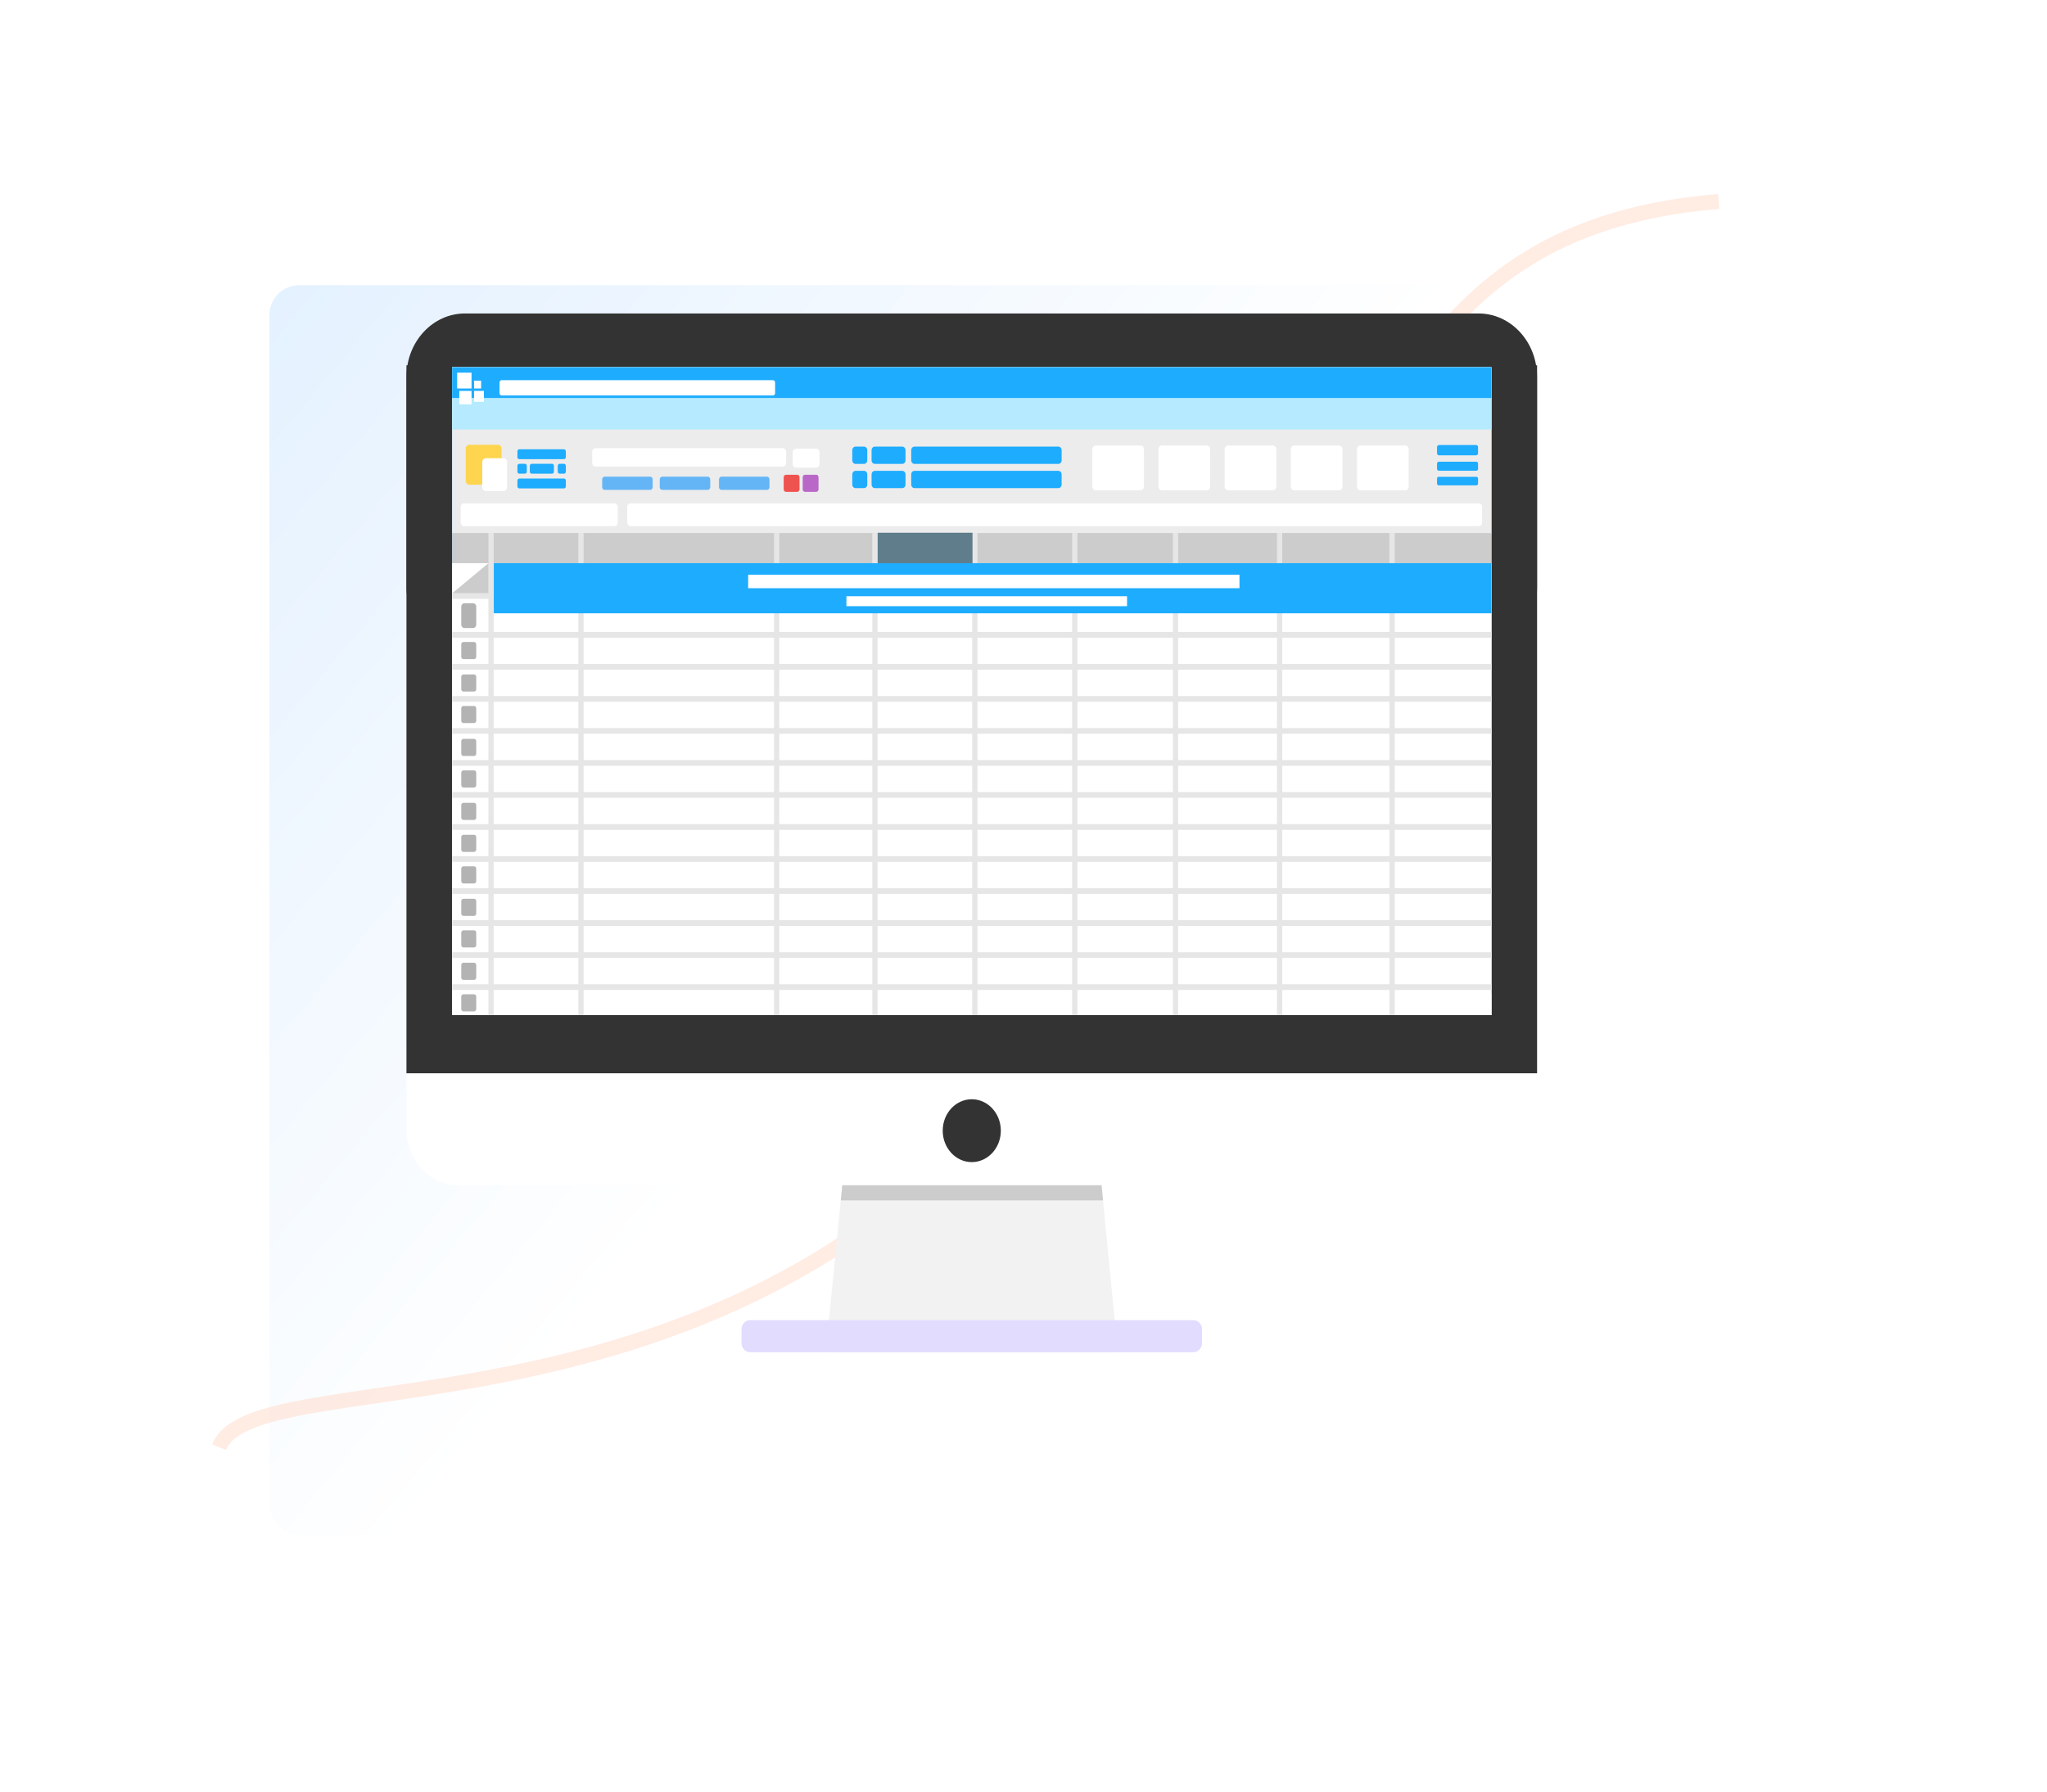 <svg width="547" height="479" viewBox="0 0 547 479" fill="none" xmlns="http://www.w3.org/2000/svg">
<g filter="url(#filter0_d_1600_23159)">
<g filter="url(#filter1_d_1600_23159)">
<rect x="58" y="48.219" width="403" height="334.111" rx="8" fill="url(#paint0_linear_1600_23159)"/>
</g>
<path d="M58.56 382.791C68.386 357.319 207.049 388.856 286.753 265.739C366.457 142.621 359.36 58.319 459.263 49.828" stroke="#FFE0D0" stroke-opacity="0.6" stroke-width="4"/>
</g>
<g clip-path="url(#clip0_1600_23159)">
<path d="M226.422 303.227L293.2 304.86L298.691 361.409H220.66L226.422 303.227Z" fill="#F2F2F2"/>
<path d="M226.422 303.227L224.678 320.833H294.752L293.201 304.861L226.422 303.227Z" fill="#CCCCCC"/>
<path d="M396.946 316.781H122.405C114.81 316.781 108.652 310.118 108.652 301.899V117.055C108.652 108.836 114.81 102.173 122.405 102.173H396.946C404.542 102.173 410.699 108.836 410.699 117.055V301.899C410.699 310.118 404.542 316.781 396.946 316.781Z" fill="white"/>
<path fill-rule="evenodd" clip-rule="evenodd" d="M108.608 97.641V286.856H410.742V97.641H108.608ZM115.73 107.419H402.308L363.874 263.266L149.115 247.723L115.73 107.419Z" fill="#333333"/>
<path d="M395.094 83.781H124.25C115.615 83.781 108.616 91.356 108.616 100.699V156.957C108.616 166.3 115.615 173.874 124.25 173.874H395.094C403.729 173.874 410.728 166.3 410.728 156.957V100.699C410.728 91.356 403.729 83.781 395.094 83.781Z" fill="#333333"/>
<path d="M398.523 98.156H120.827V271.301H398.523V98.156Z" fill="#ECECEC"/>
<path d="M318.92 352.844H200.43C199.166 352.844 198.142 353.953 198.142 355.32V358.934C198.142 360.302 199.166 361.411 200.43 361.411H318.92C320.183 361.411 321.208 360.302 321.208 358.934V355.32C321.208 353.953 320.183 352.844 318.92 352.844Z" fill="#E2DCFF"/>
<path d="M259.677 310.601C263.965 310.601 267.441 306.839 267.441 302.199C267.441 297.559 263.965 293.797 259.677 293.797C255.389 293.797 251.913 297.559 251.913 302.199C251.913 306.839 255.389 310.601 259.677 310.601Z" fill="#333333"/>
<path d="M398.543 98.148H120.821V271.312H398.543V98.148Z" fill="#4FC3F7"/>
<path d="M398.543 98.148H120.821V142.713H398.543V98.148Z" fill="#ECECEC"/>
<path d="M398.543 265.562H120.821V271.311H398.543V265.562Z" fill="#ECECEC"/>
<path d="M398.543 98.148H120.821V114.78H398.543V98.148Z" fill="#B5EAFF"/>
<path d="M398.543 98.148H120.821V106.367H398.543V98.148Z" fill="#1EACFF"/>
<path d="M126.006 99.602H122.165V103.829H126.006V99.602Z" fill="white"/>
<path d="M126.006 104.484H122.734V108.085H126.006V104.484Z" fill="white"/>
<path d="M128.571 101.742H126.677V103.827H128.571V101.742Z" fill="white"/>
<path d="M129.315 104.484H126.677V107.388H129.315V104.484Z" fill="white"/>
<path d="M304.779 119.07H292.817C292.308 119.07 291.896 119.516 291.896 120.067V130.052C291.896 130.602 292.308 131.048 292.817 131.048H304.779C305.288 131.048 305.7 130.602 305.7 130.052V120.067C305.7 119.516 305.288 119.07 304.779 119.07Z" fill="white"/>
<path d="M322.46 119.07H310.498C309.989 119.07 309.577 119.516 309.577 120.067V130.052C309.577 130.602 309.989 131.048 310.498 131.048H322.46C322.969 131.048 323.381 130.602 323.381 130.052V120.067C323.381 119.516 322.969 119.07 322.46 119.07Z" fill="white"/>
<path d="M340.14 119.07H328.178C327.669 119.07 327.257 119.516 327.257 120.067V130.052C327.257 130.602 327.669 131.048 328.178 131.048H340.14C340.649 131.048 341.061 130.602 341.061 130.052V120.067C341.061 119.516 340.649 119.07 340.14 119.07Z" fill="white"/>
<path d="M357.821 119.07H345.858C345.35 119.07 344.938 119.516 344.938 120.067V130.052C344.938 130.602 345.35 131.048 345.858 131.048H357.821C358.329 131.048 358.742 130.602 358.742 130.052V120.067C358.742 119.516 358.329 119.07 357.821 119.07Z" fill="white"/>
<path d="M375.501 119.07H363.539C363.03 119.07 362.618 119.516 362.618 120.067V130.052C362.618 130.602 363.03 131.048 363.539 131.048H375.501C376.01 131.048 376.422 130.602 376.422 130.052V120.067C376.422 119.516 376.01 119.07 375.501 119.07Z" fill="white"/>
<path d="M209.147 119.773H159.159C158.651 119.773 158.238 120.22 158.238 120.77V123.709C158.238 124.259 158.651 124.706 159.159 124.706H209.147C209.655 124.706 210.068 124.259 210.068 123.709V120.77C210.068 120.22 209.655 119.773 209.147 119.773Z" fill="white"/>
<path d="M218.067 119.914H212.747C212.238 119.914 211.826 120.36 211.826 120.911V123.991C211.826 124.541 212.238 124.987 212.747 124.987H218.067C218.576 124.987 218.988 124.541 218.988 123.991V120.911C218.988 120.36 218.576 119.914 218.067 119.914Z" fill="white"/>
<path d="M133.108 118.883H125.373C124.864 118.883 124.452 119.329 124.452 119.879V128.549C124.452 129.099 124.864 129.545 125.373 129.545H133.108C133.617 129.545 134.029 129.099 134.029 128.549V119.879C134.029 119.329 133.617 118.883 133.108 118.883Z" fill="#FFD54F"/>
<path d="M134.581 122.469H129.793C129.284 122.469 128.872 122.915 128.872 123.465V130.241C128.872 130.792 129.284 131.238 129.793 131.238H134.581C135.09 131.238 135.502 130.792 135.502 130.241V123.465C135.502 122.915 135.09 122.469 134.581 122.469Z" fill="white"/>
<path d="M218.109 126.883H215.114C214.773 126.883 214.496 127.182 214.496 127.552V130.793C214.496 131.163 214.773 131.463 215.114 131.463H218.109C218.451 131.463 218.728 131.163 218.728 130.793V127.552C218.728 127.182 218.451 126.883 218.109 126.883Z" fill="#BA68C8"/>
<path d="M213.03 126.883H210.035C209.693 126.883 209.416 127.182 209.416 127.552V130.793C209.416 131.163 209.693 131.463 210.035 131.463H213.03C213.371 131.463 213.648 131.163 213.648 130.793V127.552C213.648 127.182 213.371 126.883 213.03 126.883Z" fill="#EF5350"/>
<path d="M150.696 120.078H138.771C138.491 120.078 138.265 120.323 138.265 120.626V122.171C138.265 122.473 138.491 122.719 138.771 122.719H150.696C150.976 122.719 151.203 122.473 151.203 122.171V120.626C151.203 120.323 150.976 120.078 150.696 120.078Z" fill="#1EACFF"/>
<path d="M150.696 123.961H149.55C149.27 123.961 149.043 124.206 149.043 124.509V126.054C149.043 126.356 149.27 126.602 149.55 126.602H150.696C150.976 126.602 151.203 126.356 151.203 126.054V124.509C151.203 124.206 150.976 123.961 150.696 123.961Z" fill="#1EACFF"/>
<path d="M150.696 127.898H138.771C138.491 127.898 138.265 128.144 138.265 128.446V129.991C138.265 130.294 138.491 130.539 138.771 130.539H150.696C150.976 130.539 151.203 130.294 151.203 129.991V128.446C151.203 128.144 150.976 127.898 150.696 127.898Z" fill="#1EACFF"/>
<path d="M230.865 119.359H228.637C228.146 119.359 227.748 119.79 227.748 120.321V123.031C227.748 123.562 228.146 123.993 228.637 123.993H230.865C231.356 123.993 231.754 123.562 231.754 123.031V120.321C231.754 119.79 231.356 119.359 230.865 119.359Z" fill="#1EACFF"/>
<path d="M241.084 119.359H233.792C233.301 119.359 232.903 119.79 232.903 120.321V123.031C232.903 123.562 233.301 123.993 233.792 123.993H241.084C241.575 123.993 241.973 123.562 241.973 123.031V120.321C241.973 119.79 241.575 119.359 241.084 119.359Z" fill="#1EACFF"/>
<path d="M282.801 119.359H244.383C243.893 119.359 243.495 119.79 243.495 120.321V123.031C243.495 123.562 243.893 123.993 244.383 123.993H282.801C283.291 123.993 283.689 123.562 283.689 123.031V120.321C283.689 119.79 283.291 119.359 282.801 119.359Z" fill="#1EACFF"/>
<path d="M230.865 125.836H228.637C228.146 125.836 227.748 126.266 227.748 126.798V129.508C227.748 130.039 228.146 130.47 228.637 130.47H230.865C231.356 130.47 231.754 130.039 231.754 129.508V126.798C231.754 126.266 231.356 125.836 230.865 125.836Z" fill="#1EACFF"/>
<path d="M241.084 125.836H233.792C233.301 125.836 232.903 126.266 232.903 126.798V129.508C232.903 130.039 233.301 130.47 233.792 130.47H241.084C241.575 130.47 241.973 130.039 241.973 129.508V126.798C241.973 126.266 241.575 125.836 241.084 125.836Z" fill="#1EACFF"/>
<path d="M282.801 125.836H244.383C243.893 125.836 243.495 126.266 243.495 126.798V129.508C243.495 130.039 243.893 130.47 244.383 130.47H282.801C283.291 130.47 283.689 130.039 283.689 129.508V126.798C283.689 126.266 283.291 125.836 282.801 125.836Z" fill="#1EACFF"/>
<path d="M173.729 127.398H161.595C161.221 127.398 160.917 127.727 160.917 128.133V130.202C160.917 130.607 161.221 130.936 161.595 130.936H173.729C174.104 130.936 174.407 130.607 174.407 130.202V128.133C174.407 127.727 174.104 127.398 173.729 127.398Z" fill="#64B5F6"/>
<path d="M189.109 127.398H176.976C176.601 127.398 176.297 127.727 176.297 128.133V130.202C176.297 130.607 176.601 130.936 176.976 130.936H189.109C189.484 130.936 189.788 130.607 189.788 130.202V128.133C189.788 127.727 189.484 127.398 189.109 127.398Z" fill="#64B5F6"/>
<path d="M204.944 127.398H192.81C192.436 127.398 192.132 127.727 192.132 128.133V130.202C192.132 130.607 192.436 130.936 192.81 130.936H204.944C205.319 130.936 205.622 130.607 205.622 130.202V128.133C205.622 127.727 205.319 127.398 204.944 127.398Z" fill="#64B5F6"/>
<path d="M394.436 118.938H384.538C384.245 118.938 384.008 119.194 384.008 119.511V121.127C384.008 121.444 384.245 121.701 384.538 121.701H394.436C394.729 121.701 394.966 121.444 394.966 121.127V119.511C394.966 119.194 394.729 118.938 394.436 118.938Z" fill="#1EACFF"/>
<path d="M394.506 123.406H384.469C384.214 123.406 384.008 123.629 384.008 123.905V125.31C384.008 125.585 384.214 125.808 384.469 125.808H394.506C394.76 125.808 394.966 125.585 394.966 125.31V123.905C394.966 123.629 394.76 123.406 394.506 123.406Z" fill="#1EACFF"/>
<path d="M394.529 127.438H384.445C384.204 127.438 384.008 127.65 384.008 127.911V129.246C384.008 129.507 384.204 129.719 384.445 129.719H394.529C394.77 129.719 394.966 129.507 394.966 129.246V127.911C394.966 127.65 394.77 127.438 394.529 127.438Z" fill="#1EACFF"/>
<path d="M141.58 266.758H122.887V270.345H141.58V266.758Z" fill="#B3B3B3"/>
<path d="M396.467 266.453H393.141V270.28H396.467V266.453Z" fill="#B3B3B3"/>
<path d="M381.981 266.453H378.655V270.28H381.981V266.453Z" fill="#B3B3B3"/>
<path d="M398.543 142.461H120.821V271.314H398.543V142.461Z" fill="#CCCCCC"/>
<path d="M164.228 134.547H123.931C123.47 134.547 123.096 134.951 123.096 135.45V139.715C123.096 140.214 123.47 140.618 123.931 140.618H164.228C164.689 140.618 165.062 140.214 165.062 139.715V135.45C165.062 134.951 164.689 134.547 164.228 134.547Z" fill="white"/>
<path d="M395.21 134.547H168.435C167.974 134.547 167.601 134.951 167.601 135.45V139.715C167.601 140.214 167.974 140.618 168.435 140.618H395.21C395.671 140.618 396.044 140.214 396.044 139.715V135.45C396.044 134.951 395.671 134.547 395.21 134.547Z" fill="white"/>
<path d="M398.543 150.523H120.821V271.31H398.543V150.523Z" fill="white"/>
<path d="M398.543 168.914H120.821V170.439H398.543V168.914Z" fill="#E6E6E6"/>
<path d="M398.543 177.469H120.821V178.993H398.543V177.469Z" fill="#E6E6E6"/>
<path d="M398.543 186.031H120.821V187.556H398.543V186.031Z" fill="#E6E6E6"/>
<path d="M398.543 194.594H120.821V196.118H398.543V194.594Z" fill="#E6E6E6"/>
<path d="M398.543 203.148H120.821V204.673H398.543V203.148Z" fill="#E6E6E6"/>
<path d="M398.543 211.703H120.821V213.228H398.543V211.703Z" fill="#E6E6E6"/>
<path d="M398.543 220.266H120.821V221.79H398.543V220.266Z" fill="#E6E6E6"/>
<path d="M398.543 228.828H120.821V230.353H398.543V228.828Z" fill="#E6E6E6"/>
<path d="M398.543 237.383H120.821V238.907H398.543V237.383Z" fill="#E6E6E6"/>
<path d="M398.543 245.945H120.821V247.47H398.543V245.945Z" fill="#E6E6E6"/>
<path d="M398.543 254.508H120.821V256.032H398.543V254.508Z" fill="#E6E6E6"/>
<path d="M398.543 263.062H120.821V264.587H398.543V263.062Z" fill="#E6E6E6"/>
<path d="M130.511 142.449V271.312H131.92V142.449H130.511Z" fill="#E6E6E6"/>
<path d="M154.542 142.449V271.312H155.951V142.449H154.542Z" fill="#E6E6E6"/>
<path d="M206.838 142.449V271.312H208.247V142.449H206.838Z" fill="#E6E6E6"/>
<path d="M233.097 142.449V271.312H234.506V142.449H233.097Z" fill="#E6E6E6"/>
<path d="M259.796 142.449V271.312H261.205V142.449H259.796Z" fill="#E6E6E6"/>
<path d="M286.499 142.449V271.312H287.908V142.449H286.499Z" fill="#E6E6E6"/>
<path d="M313.427 142.449V271.312H314.836V142.449H313.427Z" fill="#E6E6E6"/>
<path d="M341.241 142.449V271.312H342.65V142.449H341.241Z" fill="#E6E6E6"/>
<path d="M371.284 142.449V271.312H372.693V142.449H371.284Z" fill="#E6E6E6"/>
<path d="M259.871 142.383H234.538V150.684H259.871V142.383Z" fill="#607D8B"/>
<path d="M398.545 150.523H131.948V163.916H398.545V150.523Z" fill="#1EACFF"/>
<path d="M131.101 158.555H120.874V160.066H131.101V158.555Z" fill="#E6E6E6"/>
<path fill-rule="evenodd" clip-rule="evenodd" d="M130.531 150.516L120.854 158.561H130.531V150.516Z" fill="#CCCCCC"/>
<path d="M126.427 161.234H124.091C123.63 161.234 123.256 161.639 123.256 162.137V166.954C123.256 167.452 123.63 167.857 124.091 167.857H126.427C126.888 167.857 127.262 167.452 127.262 166.954V162.137C127.262 161.639 126.888 161.234 126.427 161.234Z" fill="#B3B3B3"/>
<path d="M126.685 171.586H123.833C123.514 171.586 123.256 171.865 123.256 172.21V175.537C123.256 175.882 123.514 176.161 123.833 176.161H126.685C127.004 176.161 127.262 175.882 127.262 175.537V172.21C127.262 171.865 127.004 171.586 126.685 171.586Z" fill="#B3B3B3"/>
<path d="M126.685 180.258H123.833C123.514 180.258 123.256 180.537 123.256 180.882V184.209C123.256 184.554 123.514 184.833 123.833 184.833H126.685C127.004 184.833 127.262 184.554 127.262 184.209V180.882C127.262 180.537 127.004 180.258 126.685 180.258Z" fill="#B3B3B3"/>
<path d="M126.685 188.688H123.833C123.514 188.688 123.256 188.967 123.256 189.311V192.639C123.256 192.983 123.514 193.263 123.833 193.263H126.685C127.004 193.263 127.262 192.983 127.262 192.639V189.311C127.262 188.967 127.004 188.688 126.685 188.688Z" fill="#B3B3B3"/>
<path d="M126.685 197.477H123.833C123.514 197.477 123.256 197.756 123.256 198.1V201.428C123.256 201.772 123.514 202.052 123.833 202.052H126.685C127.004 202.052 127.262 201.772 127.262 201.428V198.1C127.262 197.756 127.004 197.477 126.685 197.477Z" fill="#B3B3B3"/>
<path d="M126.685 205.906H123.833C123.514 205.906 123.256 206.186 123.256 206.53V209.858C123.256 210.202 123.514 210.481 123.833 210.481H126.685C127.004 210.481 127.262 210.202 127.262 209.858V206.53C127.262 206.186 127.004 205.906 126.685 205.906Z" fill="#B3B3B3"/>
<path d="M126.685 214.57H123.833C123.514 214.57 123.256 214.85 123.256 215.194V218.522C123.256 218.866 123.514 219.146 123.833 219.146H126.685C127.004 219.146 127.262 218.866 127.262 218.522V215.194C127.262 214.85 127.004 214.57 126.685 214.57Z" fill="#B3B3B3"/>
<path d="M126.685 223.117H123.833C123.514 223.117 123.256 223.397 123.256 223.741V227.069C123.256 227.413 123.514 227.692 123.833 227.692H126.685C127.004 227.692 127.262 227.413 127.262 227.069V223.741C127.262 223.397 127.004 223.117 126.685 223.117Z" fill="#B3B3B3"/>
<path d="M126.685 231.547H123.833C123.514 231.547 123.256 231.826 123.256 232.171V235.498C123.256 235.843 123.514 236.122 123.833 236.122H126.685C127.004 236.122 127.262 235.843 127.262 235.498V232.171C127.262 231.826 127.004 231.547 126.685 231.547Z" fill="#B3B3B3"/>
<path d="M126.685 240.219H123.833C123.514 240.219 123.256 240.498 123.256 240.843V244.17C123.256 244.515 123.514 244.794 123.833 244.794H126.685C127.004 244.794 127.262 244.515 127.262 244.17V240.843C127.262 240.498 127.004 240.219 126.685 240.219Z" fill="#B3B3B3"/>
<path d="M126.685 248.648H123.833C123.514 248.648 123.256 248.928 123.256 249.272V252.6C123.256 252.944 123.514 253.224 123.833 253.224H126.685C127.004 253.224 127.262 252.944 127.262 252.6V249.272C127.262 248.928 127.004 248.648 126.685 248.648Z" fill="#B3B3B3"/>
<path d="M126.685 257.312H123.833C123.514 257.312 123.256 257.592 123.256 257.936V261.264C123.256 261.608 123.514 261.888 123.833 261.888H126.685C127.004 261.888 127.262 261.608 127.262 261.264V257.936C127.262 257.592 127.004 257.312 126.685 257.312Z" fill="#B3B3B3"/>
<path d="M126.685 265.742H123.833C123.514 265.742 123.256 266.022 123.256 266.366V269.694C123.256 270.038 123.514 270.317 123.833 270.317H126.685C127.004 270.317 127.262 270.038 127.262 269.694V266.366C127.262 266.022 127.004 265.742 126.685 265.742Z" fill="#B3B3B3"/>
<path d="M206.542 101.609H134.057C133.739 101.609 133.481 101.889 133.481 102.233V105.072C133.481 105.417 133.739 105.696 134.057 105.696H206.542C206.861 105.696 207.119 105.417 207.119 105.072V102.233C207.119 101.889 206.861 101.609 206.542 101.609Z" fill="white"/>
<path d="M140.272 123.961H138.771C138.491 123.961 138.265 124.206 138.265 124.509V126.054C138.265 126.356 138.491 126.602 138.771 126.602H140.272C140.551 126.602 140.778 126.356 140.778 126.054V124.509C140.778 124.206 140.551 123.961 140.272 123.961Z" fill="#1EACFF"/>
<path d="M147.512 123.961H142.078C141.798 123.961 141.571 124.206 141.571 124.509V126.054C141.571 126.356 141.798 126.602 142.078 126.602H147.512C147.792 126.602 148.018 126.356 148.018 126.054V124.509C148.018 124.206 147.792 123.961 147.512 123.961Z" fill="#1EACFF"/>
<path d="M331.213 153.617H199.921V157.209H331.213V153.617Z" fill="white"/>
<path d="M301.17 159.352H226.18V162.015H301.17V159.352Z" fill="white"/>
</g>
<defs>
<filter id="filter0_d_1600_23159" x="48.693" y="43.836" width="420.307" height="351.672" filterUnits="userSpaceOnUse" color-interpolation-filters="sRGB">
<feFlood flood-opacity="0" result="BackgroundImageFix"/>
<feColorMatrix in="SourceAlpha" type="matrix" values="0 0 0 0 0 0 0 0 0 0 0 0 0 0 0 0 0 0 127 0" result="hardAlpha"/>
<feOffset dy="4"/>
<feGaussianBlur stdDeviation="4"/>
<feComposite in2="hardAlpha" operator="out"/>
<feColorMatrix type="matrix" values="0 0 0 0 0.671 0 0 0 0 0.745 0 0 0 0 0.82 0 0 0 0.4 0"/>
<feBlend mode="normal" in2="BackgroundImageFix" result="effect1_dropShadow_1600_23159"/>
<feBlend mode="normal" in="SourceGraphic" in2="effect1_dropShadow_1600_23159" result="shape"/>
</filter>
<filter id="filter1_d_1600_23159" x="0" y="0.219" width="547" height="478.109" filterUnits="userSpaceOnUse" color-interpolation-filters="sRGB">
<feFlood flood-opacity="0" result="BackgroundImageFix"/>
<feColorMatrix in="SourceAlpha" type="matrix" values="0 0 0 0 0 0 0 0 0 0 0 0 0 0 0 0 0 0 127 0" result="hardAlpha"/>
<feOffset dx="14" dy="24"/>
<feGaussianBlur stdDeviation="36"/>
<feComposite in2="hardAlpha" operator="out"/>
<feColorMatrix type="matrix" values="0 0 0 0 0.4 0 0 0 0 0.4 0 0 0 0 0.4 0 0 0 0.1 0"/>
<feBlend mode="normal" in2="BackgroundImageFix" result="effect1_dropShadow_1600_23159"/>
<feBlend mode="normal" in="SourceGraphic" in2="effect1_dropShadow_1600_23159" result="shape"/>
</filter>
<linearGradient id="paint0_linear_1600_23159" x1="458.481" y1="382.33" x2="60.519" y2="48.219" gradientUnits="userSpaceOnUse">
<stop offset="0.536" stop-color="white"/>
<stop offset="1" stop-color="#E4F1FF"/>
</linearGradient>
<clipPath id="clip0_1600_23159">
<rect width="403" height="332.963" fill="white" transform="translate(58 49.367)"/>
</clipPath>
</defs>
</svg>
